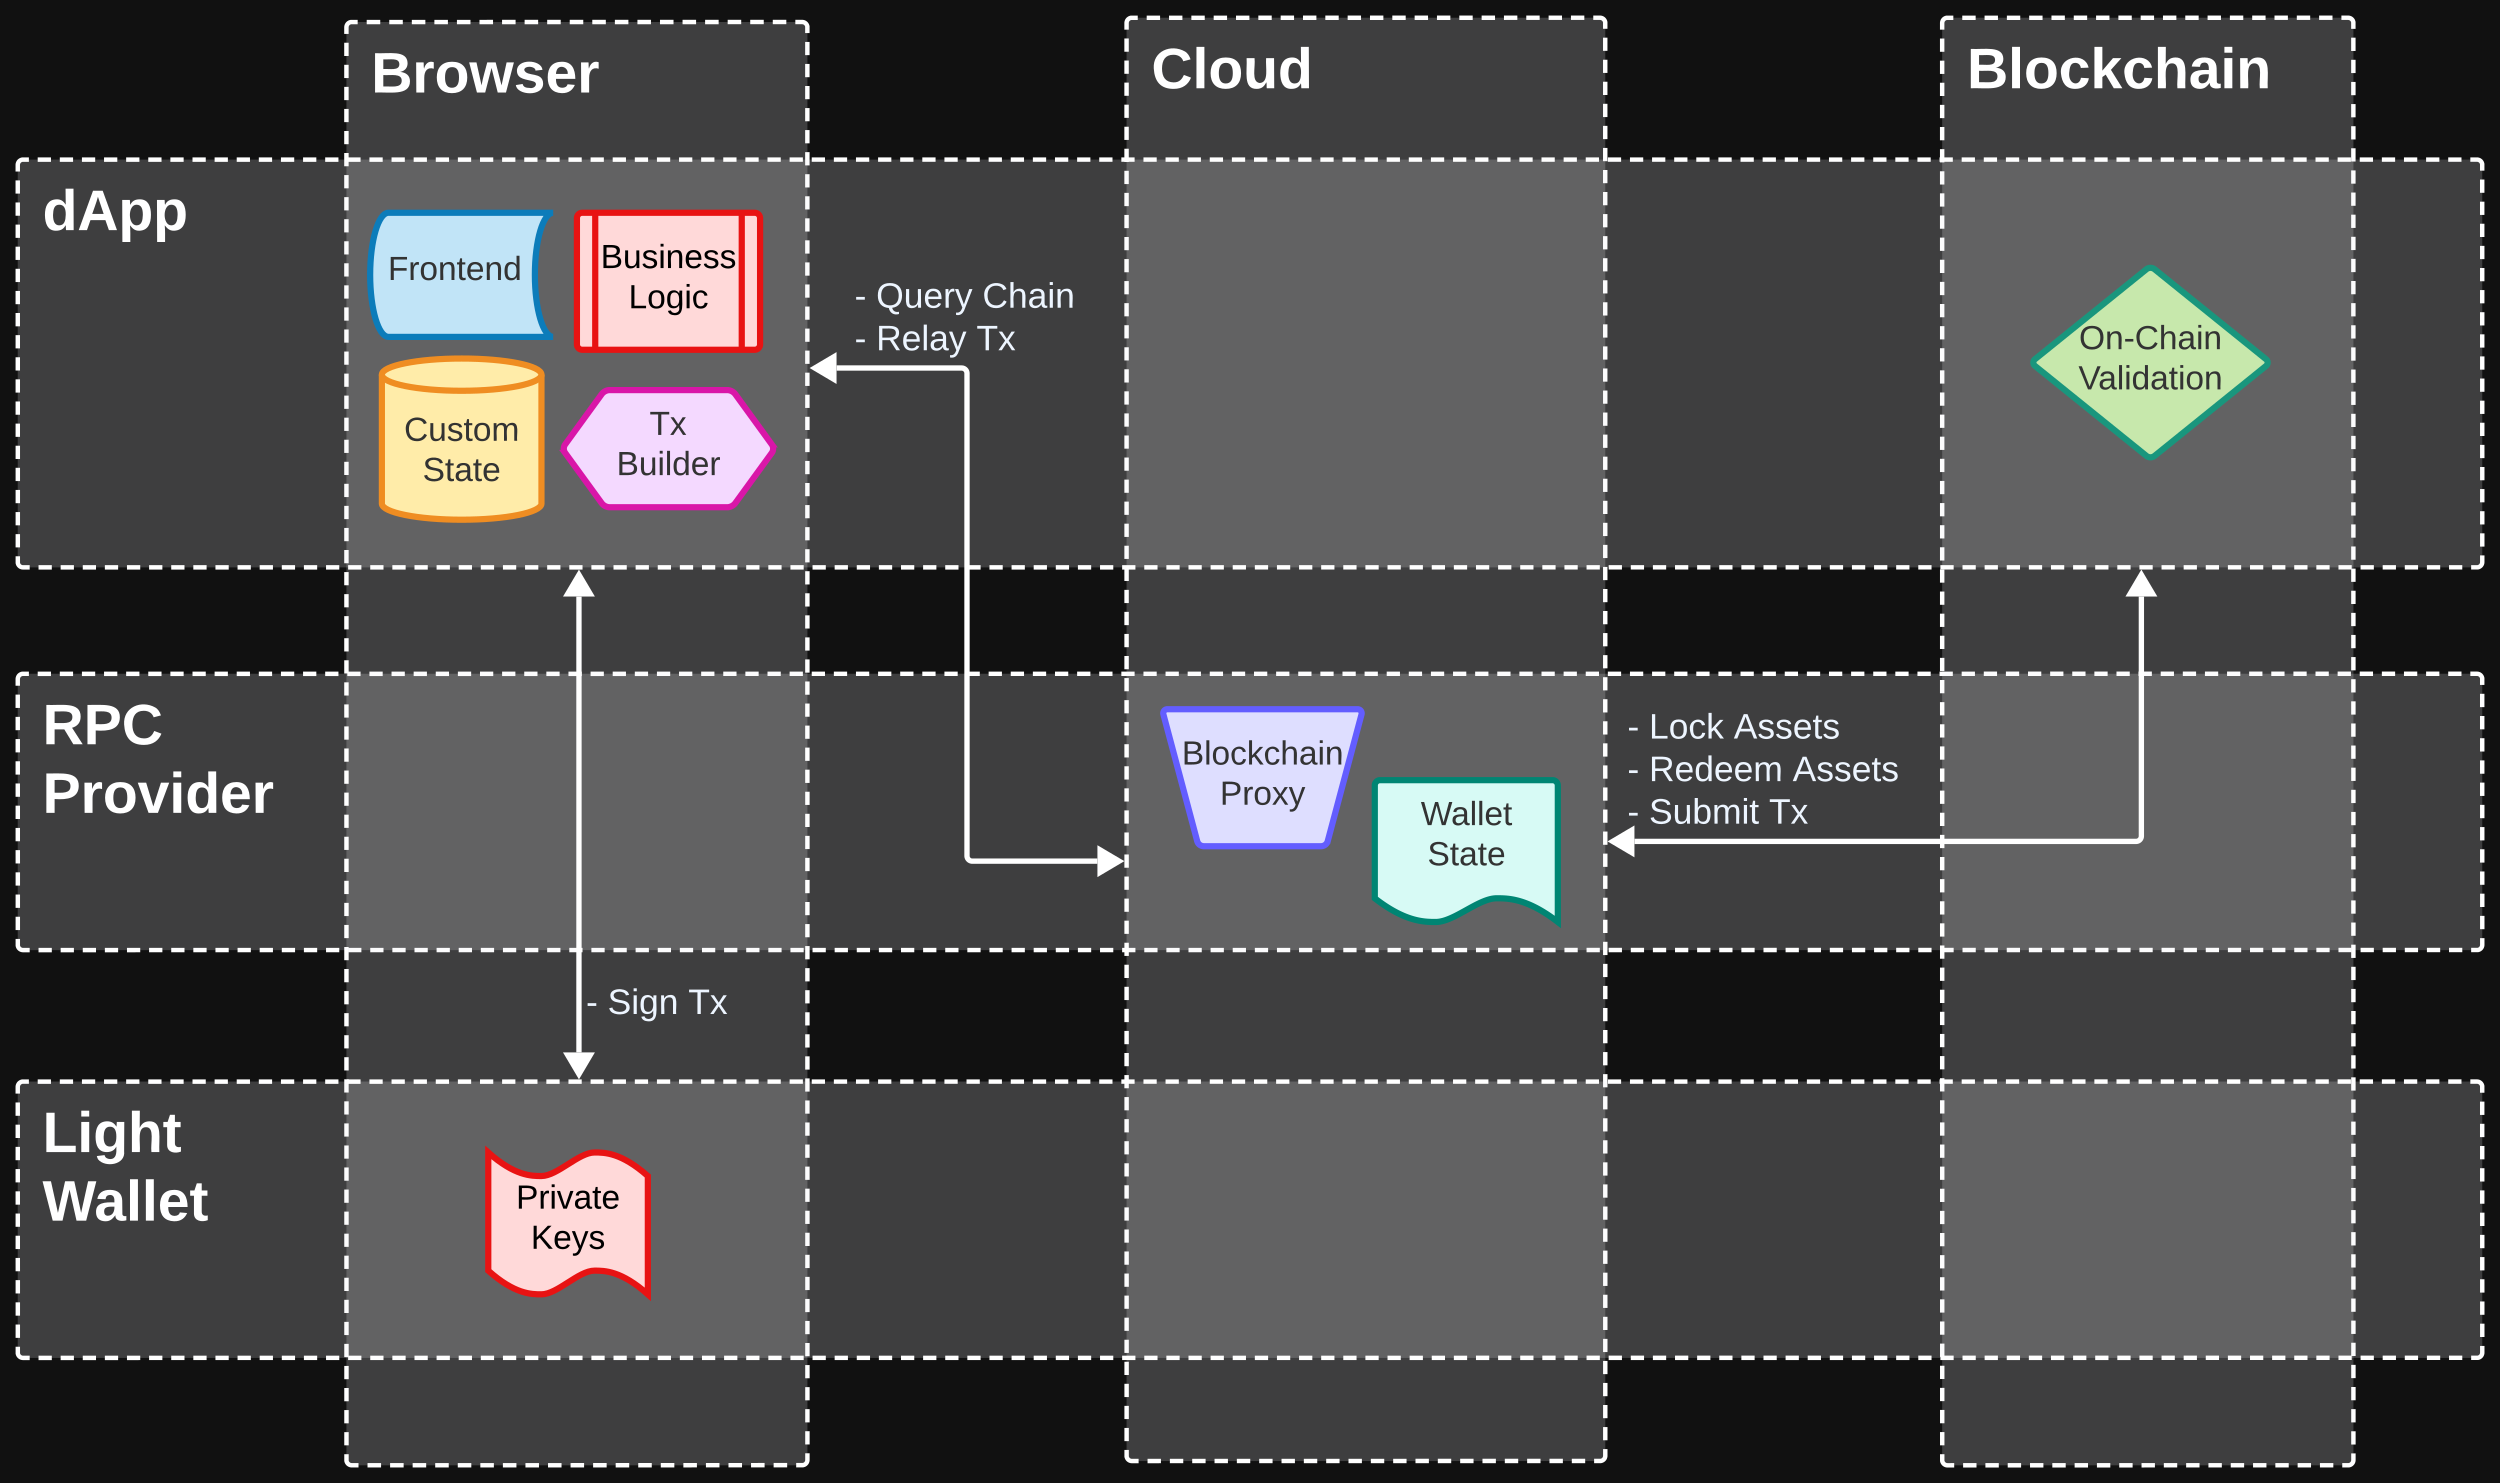<svg xmlns="http://www.w3.org/2000/svg" xmlns:xlink="http://www.w3.org/1999/xlink" xmlns:lucid="lucid" width="2820" height="1672.87"><g transform="translate(-29.234 -20)" lucid:page-tab-id="6Iufj-vizVWh"><path d="M0 0h2878.47v1754.22H0z" fill="#111"/><path d="M49.23 786a6 6 0 0 1 6-6h2768a6 6 0 0 1 6 6v299.72a6 6 0 0 1-6 6h-2768a6 6 0 0 1-6-6z" fill="#f2f3f5" fill-opacity=".2"/><path d="M71.76 780.07h14.96m9.98 0h14.97m9.98 0h14.97m9.97 0h14.96m9.98 0h14.97m9.98 0h14.97m9.98 0h14.97m9.98 0h14.96m9.98 0h14.97m9.97 0h14.96m9.98 0h14.98m9.98 0h14.96m9.98 0h14.97m9.98 0H411m10 0h14.96m9.98 0h14.97m9.98 0h14.97m9.98 0h14.97m9.97 0h14.97m9.98 0h14.97m9.97 0h14.96m9.98 0h14.98m9.98 0h14.96m9.98 0h14.97m9.98 0h14.96m10 0h14.96m9.98 0h14.97m9.98 0h14.97m9.98-.02h14.97m9.97 0h14.97m9.98 0h14.97m9.96 0h14.97m9.98 0H885m9.98 0h14.96m9.98 0h14.97m9.98 0h14.96m10 0h14.96m9.98 0h14.96m9.98 0h14.97m9.98 0h14.97m9.97 0h14.97m9.98 0h14.97m9.96 0h14.97m9.98 0h14.98m9.97 0h14.97m9.98 0h14.97m9.98 0h14.96m10 0h14.96m9.98 0h14.96m9.98 0h14.97m9.98 0H1334m9.97 0h14.97m9.98 0h14.97m9.96 0h14.97m9.98 0h14.98m9.97 0h14.97m9.98 0h14.97m9.97 0h14.97m10-.02h14.96m9.98 0h14.96m9.98 0h14.97m9.98 0h14.96m9.97 0h14.97m9.98 0h14.96m9.98 0h14.97m9.98 0h14.98m9.97 0h14.97m9.98 0h14.97m9.97 0H1783m10 0h14.96m9.98 0h14.96m9.98 0h14.97m9.98 0h14.96m9.97 0h14.97m9.98 0h14.96m9.98 0h14.97m9.98 0h14.97m9.98 0h14.97m9.98 0h14.97m9.97 0h14.97m10 0h14.96m9.97 0h14.97m9.98 0h14.97m9.98 0h14.96m9.97 0h14.97m9.98 0h14.96m9.98 0h14.97m9.98 0h14.97m9.98-.02h14.97m9.98 0h14.96m9.98 0h14.97m10 0h14.96m9.97 0h14.97m9.98 0h14.97m9.97 0h14.97m9.97 0h14.97m9.98 0h14.96m9.98 0h14.97m9.98 0h14.97m9.98 0h14.97m9.98 0h14.96m9.98 0h14.97m10 0h14.95m9.98 0h14.97m9.98 0h14.97m9.97 0H2706m9.97 0h14.97m9.97 0h14.98m9.98 0h14.97m9.98 0h14.97m9.98 0h7.48l.94.07.92.22.86.35.8.5.72.6.6.72.5.8.36.88.22.9v7.53m0 10.02v15.03m0 10.02v15.04m.02 10v15.04m0 10.02v15.04m0 10.02v15.03m.02 10.02v15.04m0 10.03v15.03m0 10.02v15.04m0 10.02l.02 15.03m0 10.02v15.03m0 10.02v15.03m0 10.02v7.52l-.06.94-.22.9-.36.88-.5.8-.6.72-.72.6-.8.5-.87.36-.93.22h-7.48m-10 0h-14.96m-9.97 0h-14.97m-9.98 0h-14.97m-9.97 0h-14.97m-9.97 0h-14.97m-9.98 0h-14.96m-9.98 0h-14.97m-9.98 0h-14.97m-9.98 0h-14.97m-9.98 0h-14.96m-9.98 0h-14.97m-10 0h-14.96m-9.97 0h-14.97m-9.98 0h-14.97m-9.97 0h-14.97m-9.97.02h-14.97m-9.98 0h-14.96m-9.98 0h-14.97m-9.98 0h-14.97m-9.98 0h-14.97m-9.98 0h-14.96m-9.98 0h-14.97m-10 0h-14.95m-9.98 0H2218m-9.98 0h-14.97m-9.97 0h-14.97m-9.97 0h-14.97m-9.97 0h-14.98m-9.98 0h-14.97m-9.98 0h-14.97m-9.98 0h-14.97m-9.98 0h-14.96m-9.98 0h-14.97m-10 0h-14.95m-9.98 0h-14.97m-9.98 0h-14.96m-9.98 0h-14.97m-9.97 0h-14.97m-9.97 0h-14.98m-9.98 0h-14.97m-9.97 0h-14.97m-9.98 0h-14.97m-9.98 0h-14.96m-9.98 0h-14.97m-10 0h-14.95m-9.98.02h-14.97m-9.98 0h-14.96m-9.98 0h-14.97m-9.97 0h-14.96m-9.98 0h-14.98m-9.98 0h-14.97m-9.97 0h-14.97m-9.98 0h-14.97m-9.97 0h-14.96m-9.98 0h-14.97m-10 0h-14.95m-9.98 0h-14.97m-9.98 0h-14.96m-9.98 0h-14.97m-9.97 0h-14.96m-9.98 0H1295m-9.98 0h-14.96m-9.98 0h-14.97m-9.98 0h-14.97m-9.97 0h-14.96m-9.98 0h-14.97m-9.98 0h-14.97m-9.98 0h-14.97m-9.98 0h-14.96m-9.98 0h-14.97m-9.97 0h-14.96m-9.98 0h-14.98m-9.98 0h-14.96m-9.98 0h-14.97m-9.98 0h-14.97m-9.97 0l-14.96.02m-9.98 0H895.9m-9.98 0h-14.97m-9.98 0H846m-9.97 0h-14.97m-9.98 0H796.1m-9.97 0h-14.96m-9.98 0H746.2m-9.98 0h-14.96m-9.98 0h-14.97m-9.98 0H671.4m-10 0h-14.96m-9.98 0H621.5m-9.98 0h-14.97m-9.98 0H571.6m-9.97 0h-14.97m-9.98 0H521.7m-9.96 0h-14.97m-9.98 0H471.8m-9.98 0h-14.96m-9.98 0h-14.97m-9.98 0H397m-10 0h-14.96m-9.98 0H347.1m-9.98 0h-14.97m-9.98 0H297.2m-9.97 0h-14.97m-9.98 0H247.3m-9.96 0h-14.97m-9.98 0H197.4m-9.98 0l-14.96.02m-9.98 0h-14.97m-9.98 0H122.6m-10 0H97.65m-9.98 0H72.7m-9.98 0h-7.5l-.92-.08-.92-.22-.87-.36-.8-.5-.7-.6-.62-.7-.5-.82-.35-.87-.22-.9v-7.53m0-10.02v-15.03m0-10.04v-15.03m0-10.02V1004m0-10.03l-.02-15.03m0-10.02v-15.03m0-10.03V928.8m0-10l-.02-15.04m0-10.02V878.7m0-10.02v-15.03m0-10.02l-.02-15.04m0-10.03v-15.03m0-10.02V786l.07-.94.23-.9.36-.88.48-.8.6-.72.73-.6.8-.5.88-.37.92-.23h7.48" stroke="#fff" stroke-width="5" fill="none"/><use xlink:href="#a" transform="matrix(1,0,0,1,77.234,808) translate(0 51.556)"/><use xlink:href="#b" transform="matrix(1,0,0,1,77.234,808) translate(0 128.889)"/><path d="M1300 46a6 6 0 0 1 6-6h528a6 6 0 0 1 6 6v1616.06a6 6 0 0 1-6 6h-528a6 6 0 0 1-6-6z" fill="#f2f3f5" fill-opacity=".2"/><path d="M1322.7 40.07h15.1m10.08 0h15.1m10.1 0h15.1m10.08 0h15.1m10.08 0h15.12m10.07-.02h15.1m10.1 0h15.1m10.08 0h15.12m10.07 0h15.1m10.08 0h15.1m10.1 0l15.1-.02m10.08 0h15.1m10.08 0h15.12m10.07 0h15.1m10.1 0h15.1m10.08 0h15.12m10.07 0l15.1-.02m10.08 0h15.1m10.1 0h15.1m10.08 0h15.1m10.08 0h7.56l.94.07.9.22.88.35.8.5.72.6.6.72.5.8.37.88.23.9v7.47m0 9.96V77.4m0 9.95v14.93m0 9.95v14.93m0 9.95v14.93m0 9.95v14.93m0 9.96v14.93m0 9.94v14.92m0 9.95v14.94m0 9.95v14.92m0 9.95v14.92m0 9.94v14.93m0 9.95v14.93m0 9.95v14.92m0 9.95v14.93m0 9.95v14.93m0 9.95v14.92m.02 9.96v14.93m0 9.95v14.93m0 9.96v14.93m0 9.94v14.92m0 9.95v14.94m0 9.95v14.92m0 9.95v14.92m0 9.94v14.93m0 9.95v14.93m0 9.95v14.92m0 9.95v14.93m0 9.95v14.93m0 9.95v14.92m0 9.95v14.93m0 9.95v14.93m0 9.96v14.92m0 9.96v14.92m0 9.95l.02 14.94m0 9.95v14.92m0 9.95v14.92m0 9.94v14.93m0 9.95v14.93m0 9.95v14.92m0 9.95v14.93m0 9.95v14.93m0 9.95v14.92m0 9.95v14.93m0 9.95v14.93m0 9.96v14.92m0 9.95v14.93m0 9.95v14.94m0 9.95v14.9m0 9.97v14.92m0 9.94v14.93m0 9.95v14.93m0 9.95l.02 14.92m0 9.95V1371m0 9.95v14.93m0 9.95v14.92m0 9.95v14.93m0 9.95v14.93m0 9.96v14.92m0 9.95v14.93m0 9.95v14.94m0 9.95v14.9m0 9.96v14.93m0 9.94v14.93m0 9.95v14.92m0 9.96v7.46l-.07.94-.22.9-.35.88-.5.8-.6.72-.72.6-.8.5-.88.36-.9.22h-7.57m-10.07 0h-15.1m-10.08 0h-15.1m-10.1 0l-15.1.02m-10.08 0h-15.1m-10.08 0h-15.12m-10.07 0h-15.1m-10.1 0h-15.1m-10.08 0h-15.12m-10.07.02h-15.1m-10.08 0h-15.1m-10.1 0h-15.1m-10.08 0h-15.1m-10.08 0h-15.12m-10.07 0l-15.1.02m-10.1 0h-15.1m-10.08 0h-15.12m-10.07 0h-15.1m-10.08 0h-15.1m-10.1 0h-15.1m-10.08 0l-15.1.02m-10.08 0H1306l-.94-.08-.9-.22-.88-.36-.8-.5-.72-.6-.6-.7-.5-.82-.37-.87-.23-.9v-7.47m0-9.95v-14.92m0-9.95v-14.92m0-9.95v-14.93m0-9.95v-14.92m0-9.95v-14.93m0-9.95v-14.93m0-9.95v-14.92m0-9.95v-14.93m0-9.95v-14.93m0-9.95v-14.93m0-9.96v-14.9m0-9.96V1357m0-9.94v-14.93m0-9.95v-14.92m0-9.95v-14.92m0-9.95v-14.93m-.02-9.95v-14.92m0-9.95v-14.93m0-9.95v-14.93m0-9.95V1158m0-9.95v-14.93m0-9.95v-14.93m0-9.95v-14.93m0-9.95v-14.93m0-9.96v-14.93m0-9.94v-14.92m0-9.96v-14.92m0-9.95V959m0-9.95V934.1m0-9.95v-14.92m0-9.95v-14.93m0-9.95v-14.93m0-9.95V834.6m0-9.95l-.02-14.93m0-9.95v-14.93m0-9.95v-14.93m0-9.95V735.1m0-9.96V710.2m0-9.94v-14.92m0-9.95v-14.94m0-9.95V635.6m0-9.95V610.7m0-9.95v-14.92m0-9.95v-14.93m0-9.95v-14.93m0-9.95V511.2m0-9.95v-14.93m0-9.95v-14.93m0-9.95v-14.93m0-9.95V411.7m0-9.96V386.8m0-9.94l-.02-14.92m0-9.95v-14.94m0-9.95V312.2m0-9.95V287.3m0-9.95v-14.92m0-9.95v-14.93m0-9.95v-14.92m0-9.96V187.8m0-9.95v-14.93m0-9.95v-14.93m0-9.95v-14.93m0-9.95V88.3m0-9.96V63.4m0-9.94V46l.07-.94.22-.9.35-.88.5-.8.6-.72.72-.6.8-.5.88-.37.9-.23h7.57" stroke="#fff" stroke-width="5" fill="none"/><use xlink:href="#c" transform="matrix(1,0,0,1,1328,68) translate(0 51.556)"/><path d="M2220 46a6 6 0 0 1 6-6h451.9a6 6 0 0 1 6 6v1620.87a6 6 0 0 1-6 6H2226a6 6 0 0 1-6-6z" fill="#f2f3f5" fill-opacity=".2"/><path d="M2242.67 40.07h15.1m10.06 0h15.1m10.06 0h15.08m10.07 0h15.1m10.05-.02h15.1m10.06 0h15.1m10.06 0h15.1m10.06 0h15.1m10.05 0h15.1m10.06-.02h15.1m10.05 0h15.1m10.06 0h15.1m10.06 0h15.1m10.06 0h15.1m10.06-.02h15.1m10.06 0h15.1m10.06 0h15.1m10.05 0h7.55l.94.07.92.22.87.35.8.5.7.6.63.72.5.8.35.88.23.9v7.5m0 9.98V77.5m0 9.98v14.97m0 9.98v14.97m0 9.98v14.97m0 9.98v14.97m0 9.98v14.97m0 9.98v14.97m0 9.98v14.97m0 9.98v14.97m0 10v14.96m0 9.98V327m0 10v14.96m0 9.98v14.97m0 10v14.96m0 9.98v14.97m0 10l.02 14.96m0 9.98v14.97m0 10v14.96m0 9.98v14.97m0 10v14.97m0 9.98v14.97m0 9.98v14.97m0 9.98v14.97m0 9.98v14.97m0 9.98v14.97m0 9.98v14.97m0 9.98v14.97m0 9.98v14.97m0 9.98v14.97m0 9.98v14.97m0 9.98v14.98m0 9.98V851m0 9.98l.02 14.97m0 9.98v14.98m0 9.98v14.97m0 9.98v14.98m0 9.98v14.97m0 9.98v14.98m0 9.98v14.97m0 9.98v14.98m0 9.98v14.97m0 9.98v15m0 9.97v14.97m0 9.98v14.97m0 9.97v14.97m0 9.98v14.97m0 9.97v14.97m0 9.98v14.97m0 9.97v14.97m0 9.98v14.97m0 9.97l.02 14.97m0 9.98V1350m0 9.97v14.98m0 9.98v14.97m0 9.98v14.97m0 9.98v14.97m0 9.98v14.97m0 9.98v14.97m0 9.98v14.97m0 9.98v14.97m0 9.98v14.97m0 9.98v14.97m0 9.98v14.97m0 10v14.96m0 10v7.47l-.07.94-.22.93-.35.87-.5.8-.6.7-.72.63-.8.5-.87.35-.92.22h-7.55m-10.07 0h-15.1m-10.06 0h-15.1m-10.06 0h-15.08m-10.06 0h-15.1m-10.06.02h-15.1m-10.06 0h-15.1m-10.06 0h-15.1m-10.06 0h-15.1m-10.05 0l-15.1.02m-10.06 0h-15.1m-10.05 0h-15.1m-10.06 0h-15.1m-10.06 0h-15.1m-10.06 0l-15.1.02m-10.06 0h-15.1m-10.06 0h-15.1m-10.05 0h-15.1m-10.05 0H2226l-.94-.06-.9-.22-.88-.36-.8-.5-.72-.6-.6-.72-.5-.8-.37-.87-.23-.92v-7.48m0-9.98v-14.97m0-9.98v-14.98m0-9.98v-14.97m0-9.98v-14.98m0-9.98v-14.97m0-9.98v-14.98m0-9.98v-14.97m0-9.98v-14.98m0-9.98v-14.97m0-9.98v-14.98m0-9.98v-14.98m0-9.98v-14.97m0-9.97v-14.97m0-9.98V1311m0-9.97v-14.97m0-9.98v-14.97m-.02-9.97v-14.97m0-9.98v-14.97m0-9.97v-14.97m0-9.98v-14.97m0-9.97v-14.97m0-10v-14.96m0-9.98v-14.97m0-9.98v-14.97m0-9.98v-14.97m0-9.98v-14.97m0-9.98v-14.97m0-9.98V961.7m0-9.98v-14.97m0-9.98V911.8m0-9.98v-14.97m0-9.98V861.9m0-10v-14.96m0-9.98l-.02-14.97m0-10v-14.96m0-9.98V762.1m0-10v-14.96m0-9.98V712.2m0-10v-14.96m0-9.98V662.3m0-10v-14.96m0-9.98V612.4m0-10v-14.97m0-9.98v-14.97m0-9.98v-14.97m0-9.98v-14.97m0-9.98v-14.97m0-9.98v-14.97m0-9.98v-14.97m0-9.98v-14.97m0-9.98v-14.97m0-9.98l-.02-14.97m0-9.98v-14.97m0-9.98v-14.98m0-9.98V288m0-9.98v-14.97m0-9.98V238.1m0-9.98v-14.97m0-9.98V188.2m0-9.98v-14.97m0-9.98V138.3m0-9.98v-14.97m0-9.98V88.4m0-9.98V63.47m0-9.98V46l.07-.94.22-.9.35-.88.5-.8.6-.72.72-.6.8-.5.88-.37.9-.23h7.56" stroke="#fff" stroke-width="5" fill="none"/><use xlink:href="#d" transform="matrix(1,0,0,1,2248,68) translate(0 51.556)"/><path d="M420 50.8a6 6 0 0 1 6-6h508a6 6 0 0 1 6 6v1616.07a6 6 0 0 1-6 6H426a6 6 0 0 1-6-6z" fill="#f2f3f5" fill-opacity=".2"/><path d="M442.87 44.88h15.27m10.18 0h15.27m10.17 0h15.27m10.18 0h15.26m10.18 0h15.27m10.18 0l15.28-.02m10.18 0h15.26m10.18 0h15.27m10.18 0h15.27m10.18 0h15.26m10.18 0l15.27-.02m10.2 0h15.26m10.18 0h15.27m10.18 0h15.27m10.18 0h15.27m10.18 0h15.27m10.18-.02h15.26m10.17 0h15.27m10.18 0h15.27m10.17 0H934l.94.07.9.2.88.37.8.5.72.6.6.72.5.8.37.86.23.9v7.48m0 9.95v14.9m0 9.96v14.93m0 9.94v14.93m0 9.95v14.92m0 9.96v14.92m0 9.95v14.93m0 9.95v14.93m0 9.95v14.92m0 9.95v14.93m0 9.95v14.93m0 9.96v14.92m0 9.95v14.93m0 9.95v14.94m0 9.95v14.9m0 9.96v14.93m0 9.94v14.93m.02 9.95v14.92m0 9.95v14.92m0 9.95V530m0 9.95v14.92m0 9.96v14.92m0 9.95v14.93m0 9.95v14.93m0 9.96v14.92m0 9.95v14.93m0 9.95v14.94m0 9.95V729m0 9.96v14.93m0 9.94v14.93m0 9.95v14.92m0 9.95v14.92m0 9.95v14.93m0 9.95v14.92m0 9.95l.02 14.93m0 9.95v14.93m0 9.95v14.92m0 9.96v14.92m0 9.95v14.93m0 9.95v14.94m0 9.95v14.9m0 9.96v14.93m0 9.94v14.93m0 9.95v14.92m0 9.95v14.92m0 9.95v14.93m0 9.95v14.92m0 9.95v14.93m0 9.95v14.93m0 9.95v14.92m0 9.95v14.93m0 9.95v14.93m0 9.95l.02 14.93m0 9.96v14.9m0 9.96v14.93m0 9.94v14.93m0 9.95v14.92m0 9.95v14.92m0 9.95v14.93m0 9.95v14.92m0 9.95v14.93m0 9.95v14.93m0 9.95v14.92m0 9.95v14.93m0 9.95v14.93m0 9.95v7.47l-.07.94-.22.93-.35.87-.5.8-.6.7-.72.63-.8.5-.88.35-.9.22h-7.65m-10.17 0h-15.27m-10.18 0H876.4m-10.17 0h-15.27m-10.18 0h-15.26m-10.18 0l-15.27.02m-10.18 0H774.6m-10.18 0h-15.26m-10.18 0h-15.27m-10.18 0h-15.27m-10.18 0l-15.26.02m-10.18 0H647.4m-10.2 0h-15.26m-10.18 0H596.5m-10.18 0h-15.27m-10.18 0H545.6m-10.18.02h-15.27m-10.18 0H494.7m-10.17 0h-15.27m-10.18 0H443.8m-10.17 0H426l-.94-.06-.9-.22-.88-.36-.8-.5-.72-.6-.6-.72-.5-.8-.37-.87-.23-.92v-7.45m0-9.95v-14.93m0-9.95v-14.93m0-9.96v-14.92m0-9.95v-14.93m0-9.95v-14.94m0-9.95v-14.9m0-9.97v-14.92m0-9.94v-14.93m0-9.95v-14.93m0-9.95v-14.92m0-9.95v-14.93m0-9.95v-14.93m0-9.95v-14.92m0-9.95v-14.93m0-9.95v-14.93m0-9.96v-14.92m-.02-9.95v-14.93m0-9.95v-14.94m0-9.95v-14.9m0-9.96v-14.93m0-9.94v-14.93m0-9.95v-14.92m0-9.96v-14.92m0-9.95v-14.93m0-9.95v-14.93m0-9.95v-14.92m0-9.95v-14.93m0-9.95V963.8m0-9.96v-14.92m0-9.95v-14.93m0-9.95v-14.94m0-9.95v-14.9m0-9.96V839.4m0-9.94l-.02-14.93m0-9.95v-14.92m0-9.95V764.8m0-9.95V739.9m0-9.95v-14.92m0-9.96v-14.92m0-9.95v-14.93m0-9.95V640.4m0-9.96v-14.92m0-9.95v-14.93m0-9.95v-14.94m0-9.95v-14.9m0-9.96V516m0-9.94v-14.93m0-9.95v-14.92m0-9.95V441.4m0-9.95V416.5m0-9.95v-14.92m0-9.95l-.02-14.93m0-9.95v-14.93m0-9.95V317m0-9.96v-14.92m0-9.95v-14.93m0-9.95v-14.94m0-9.95v-14.9m0-9.96V192.6m0-9.94v-14.93m0-9.95v-14.92m0-9.95V118m0-9.95V93.1m0-9.95V68.23m0-9.95V50.8l.07-.93.22-.9.35-.88.5-.8.6-.73.72-.6.8-.5.88-.36.9-.2h7.65" stroke="#fff" stroke-width="5" fill="none"/><use xlink:href="#e" transform="matrix(1,0,0,1,448,72.813) translate(0 51.556)"/><path d="M49.23 206a6 6 0 0 1 6-6h2768a6 6 0 0 1 6 6v448a6 6 0 0 1-6 6h-2768a6 6 0 0 1-6-6z" fill="#f2f3f5" fill-opacity=".2"/><path d="M71.76 200.07h14.96m9.98 0h14.97m9.98 0h14.97m9.97 0h14.96m9.98 0h14.97m9.98 0h14.97m9.98 0h14.97m9.98 0h14.96m9.98 0h14.97m9.97 0h14.96m9.98 0h14.98m9.98 0h14.96m9.98 0h14.97m9.98 0H411m10 0h14.96m9.98 0h14.97m9.98 0h14.97m9.98 0h14.97m9.97 0h14.97m9.98 0h14.97m9.97 0h14.96m9.98 0h14.98m9.98 0h14.96m9.98 0h14.97m9.98 0h14.96m10 0h14.96m9.98 0h14.97m9.98 0h14.97m9.98-.02h14.97m9.97 0h14.97m9.98 0h14.97m9.96 0h14.97m9.98 0H885m9.98 0h14.96m9.98 0h14.97m9.98 0h14.96m10 0h14.96m9.98 0h14.96m9.98 0h14.97m9.98 0h14.97m9.97 0h14.97m9.98 0h14.97m9.96 0h14.97m9.98 0h14.98m9.97 0h14.97m9.98 0h14.97m9.98 0h14.96m10 0h14.96m9.98 0h14.96m9.98 0h14.97m9.98 0H1334m9.97 0h14.97m9.98 0h14.97m9.96 0h14.97m9.98 0h14.98m9.97 0h14.97m9.98 0h14.97m9.97 0h14.97m10-.02h14.96m9.98 0h14.96m9.98 0h14.97m9.98 0h14.96m9.97 0h14.97m9.98 0h14.96m9.98 0h14.97m9.98 0h14.98m9.97 0h14.97m9.98 0h14.97m9.97 0H1783m10 0h14.96m9.98 0h14.96m9.98 0h14.97m9.98 0h14.96m9.97 0h14.97m9.98 0h14.96m9.98 0h14.97m9.98 0h14.97m9.98 0h14.97m9.98 0h14.97m9.97 0h14.97m10 0h14.96m9.97 0h14.97m9.98 0h14.97m9.98 0h14.96m9.97 0h14.97m9.98 0h14.96m9.98 0h14.97m9.98 0h14.97m9.98-.02h14.97m9.98 0h14.96m9.98 0h14.97m10 0h14.96m9.97 0h14.97m9.98 0h14.97m9.97 0h14.97m9.97 0h14.97m9.98 0h14.96m9.98 0h14.97m9.98 0h14.97m9.98 0h14.97m9.98 0h14.96m9.98 0h14.97m10 0h14.95m9.98 0h14.97m9.98 0h14.97m9.97 0H2706m9.97 0h14.97m9.97 0h14.98m9.98 0h14.97m9.98 0h14.97m9.98 0h7.48l.94.07.92.22.86.35.8.5.72.6.6.72.5.8.36.88.22.9v7.5m0 9.97v14.96m0 9.98v14.97m0 9.97v14.97m.02 9.97v14.97m0 9.98v14.97m0 9.98v14.96m0 9.97v14.96m0 9.98v14.97m.02 9.98V437m0 10v14.95m0 9.98v14.97m0 9.97v14.97m0 9.97l.02 14.98m0 9.97v14.97m0 9.97v14.96m0 9.98v14.96m0 9.98v14.96m0 9.98V654l-.06.94-.22.9-.36.88-.5.8-.6.72-.72.6-.8.5-.87.37-.93.23h-7.48m-10 0h-14.96m-9.97 0h-14.97m-9.98 0h-14.97m-9.97 0h-14.97m-9.97 0h-14.97m-9.98 0h-14.96m-9.98 0h-14.97m-9.98 0h-14.97m-9.98 0h-14.97m-9.98 0h-14.96m-9.98 0h-14.97m-10 0h-14.96m-9.97 0h-14.97m-9.98 0h-14.97m-9.97 0h-14.97m-9.97 0h-14.97m-9.98 0h-14.96m-9.98 0h-14.97m-9.98 0h-14.97m-9.98 0h-14.97m-9.98 0h-14.96m-9.98 0h-14.97m-10 0h-14.95m-9.98 0H2218m-9.98 0h-14.97m-9.97 0h-14.97m-9.97 0h-14.97m-9.97 0h-14.98m-9.98.02h-14.97m-9.98 0h-14.97m-9.98 0h-14.97m-9.98 0h-14.96m-9.98 0h-14.97m-10 0h-14.95m-9.98 0h-14.97m-9.98 0h-14.96m-9.98 0h-14.97m-9.97 0h-14.97m-9.97 0h-14.98m-9.98 0h-14.97m-9.97 0h-14.97m-9.98 0h-14.97m-9.98 0h-14.96m-9.98 0h-14.97m-10 0h-14.95m-9.98 0h-14.97m-9.98 0h-14.96m-9.98 0h-14.97m-9.97 0h-14.96m-9.98 0h-14.98m-9.98 0h-14.97m-9.97 0h-14.97m-9.98 0h-14.97m-9.97 0h-14.96m-9.98 0h-14.97m-10 0h-14.95m-9.98 0h-14.97m-9.98 0h-14.96m-9.98.02h-14.97m-9.97 0h-14.96m-9.98 0H1295m-9.98 0h-14.96m-9.98 0h-14.97m-9.98 0h-14.97m-9.97 0h-14.96m-9.98 0h-14.97m-9.98 0h-14.97m-9.98 0h-14.97m-9.98 0h-14.96m-9.98 0h-14.97m-9.97 0h-14.96m-9.98 0h-14.98m-9.98 0h-14.96m-9.98 0h-14.97m-9.98 0h-14.97m-9.97 0h-14.96m-9.98 0H895.9m-9.98 0h-14.97m-9.98 0H846m-9.97 0h-14.97m-9.98 0H796.1m-9.97 0h-14.96m-9.98 0H746.2m-9.98 0h-14.96m-9.98 0h-14.97m-9.98 0H671.4m-10 0h-14.96m-9.98 0H621.5m-9.98.02h-14.97m-9.98 0H571.6m-9.97 0h-14.97m-9.98 0H521.7m-9.96 0h-14.97m-9.98 0H471.8m-9.98 0h-14.96m-9.98 0h-14.97m-9.98 0H397m-10 0h-14.96m-9.98 0H347.1m-9.98 0h-14.97m-9.98 0H297.2m-9.97 0h-14.97m-9.98 0H247.3m-9.96 0h-14.97m-9.98 0H197.4m-9.98 0h-14.96m-9.98 0h-14.97m-9.98 0H122.6m-10 0H97.65m-9.98 0H72.7m-9.98 0h-7.5l-.92-.07-.92-.22-.87-.35-.8-.5-.7-.6-.62-.72-.5-.8-.35-.88-.22-.9v-7.5m0-9.97v-14.96m0-9.98v-14.97m0-9.97v-14.97m0-9.97V547.7m0-9.98v-14.97m-.02-9.98V497.8m0-9.97v-14.96m0-9.98v-14.97m0-9.98V423m0-10v-14.95m-.02-9.98V373.1m0-9.97v-14.97m0-9.97V323.2m0-9.97v-14.97m0-9.97v-14.96m-.02-9.98V248.4m0-9.98v-14.96m0-9.98V206l.07-.94.23-.9.36-.88.48-.8.6-.72.73-.6.8-.5.88-.37.92-.23h7.48" stroke="#fff" stroke-width="5" fill="none"/><use xlink:href="#f" transform="matrix(1,0,0,1,77.234,228) translate(0 51.556)"/><path d="M49.23 1246a6 6 0 0 1 6-6h2768a6 6 0 0 1 6 6v299.72a6 6 0 0 1-6 6h-2768a6 6 0 0 1-6-6z" fill="#f2f3f5" fill-opacity=".2"/><path d="M71.76 1240.07h14.96m9.98 0h14.97m9.98 0h14.97m9.97 0h14.96m9.98 0h14.97m9.98 0h14.97m9.98 0h14.97m9.98 0h14.96m9.98 0h14.97m9.97 0h14.96m9.98 0h14.98m9.98 0h14.96m9.98 0h14.97m9.98 0H411m10 0h14.96m9.98 0h14.97m9.98 0h14.97m9.98 0h14.97m9.97 0h14.97m9.98 0h14.97m9.97 0h14.96m9.98 0h14.98m9.98 0h14.96m9.98 0h14.97m9.98 0h14.96m10 0h14.96m9.98 0h14.97m9.98 0h14.97m9.98-.02h14.97m9.97 0h14.97m9.98 0h14.97m9.96 0h14.97m9.98 0H885m9.98 0h14.96m9.98 0h14.97m9.98 0h14.96m10 0h14.96m9.98 0h14.96m9.98 0h14.97m9.98 0h14.97m9.97 0h14.97m9.98 0h14.97m9.96 0h14.97m9.98 0h14.98m9.97 0h14.97m9.98 0h14.97m9.98 0h14.96m10 0h14.96m9.98 0h14.96m9.98 0h14.97m9.98 0H1334m9.97 0h14.97m9.98 0h14.97m9.96 0h14.97m9.98 0h14.98m9.97 0h14.97m9.98 0h14.97m9.97 0h14.97m10-.02h14.96m9.98 0h14.96m9.98 0h14.97m9.98 0h14.96m9.97 0h14.97m9.98 0h14.96m9.98 0h14.97m9.98 0h14.98m9.97 0h14.97m9.98 0h14.97m9.97 0H1783m10 0h14.96m9.98 0h14.96m9.98 0h14.97m9.98 0h14.96m9.97 0h14.97m9.98 0h14.96m9.98 0h14.97m9.98 0h14.97m9.98 0h14.97m9.98 0h14.97m9.97 0h14.97m10 0h14.96m9.97 0h14.97m9.98 0h14.97m9.98 0h14.96m9.97 0h14.97m9.98 0h14.96m9.98 0h14.97m9.98 0h14.97m9.98-.02h14.97m9.98 0h14.96m9.98 0h14.97m10 0h14.96m9.97 0h14.97m9.98 0h14.97m9.97 0h14.97m9.97 0h14.97m9.98 0h14.96m9.98 0h14.97m9.98 0h14.97m9.98 0h14.97m9.98 0h14.96m9.98 0h14.97m10 0h14.95m9.98 0h14.97m9.98 0h14.97m9.97 0H2706m9.97 0h14.97m9.97 0h14.98m9.98 0h14.97m9.98 0h14.97m9.98 0h7.48l.94.07.92.22.86.35.8.5.72.6.6.72.5.8.36.88.22.9v7.53m0 10.02v15.03m0 10.02v15.04m.02 10v15.04m0 10.02v15.04m0 10.02v15.03m.02 10.02v15.04m0 10.03v15.03m0 10.02v15.04m0 10.02l.02 15.03m0 10.02v15.03m0 10.02v15.03m0 10.02v7.52l-.06.94-.22.9-.36.88-.5.8-.6.72-.72.6-.8.5-.87.36-.93.22h-7.48m-10 0h-14.96m-9.97 0h-14.97m-9.98 0h-14.97m-9.97 0h-14.97m-9.97 0h-14.97m-9.98 0h-14.96m-9.98 0h-14.97m-9.98 0h-14.97m-9.98 0h-14.97m-9.98 0h-14.96m-9.98 0h-14.97m-10 0h-14.96m-9.97 0h-14.97m-9.98 0h-14.97m-9.97 0h-14.97m-9.97.02h-14.97m-9.98 0h-14.96m-9.98 0h-14.97m-9.98 0h-14.97m-9.98 0h-14.97m-9.98 0h-14.96m-9.98 0h-14.97m-10 0h-14.95m-9.98 0H2218m-9.98 0h-14.97m-9.97 0h-14.97m-9.97 0h-14.97m-9.97 0h-14.98m-9.98 0h-14.97m-9.98 0h-14.97m-9.98 0h-14.97m-9.98 0h-14.96m-9.98 0h-14.97m-10 0h-14.95m-9.98 0h-14.97m-9.98 0h-14.96m-9.98 0h-14.97m-9.97 0h-14.97m-9.97 0h-14.98m-9.98 0h-14.97m-9.97 0h-14.97m-9.98 0h-14.97m-9.98 0h-14.96m-9.98 0h-14.97m-10 0h-14.95m-9.98.02h-14.97m-9.98 0h-14.96m-9.98 0h-14.97m-9.97 0h-14.96m-9.98 0h-14.98m-9.98 0h-14.97m-9.97 0h-14.97m-9.98 0h-14.97m-9.97 0h-14.96m-9.98 0h-14.97m-10 0h-14.95m-9.98 0h-14.97m-9.98 0h-14.96m-9.98 0h-14.97m-9.97 0h-14.96m-9.98 0H1295m-9.98 0h-14.96m-9.98 0h-14.97m-9.98 0h-14.97m-9.97 0h-14.96m-9.98 0h-14.97m-9.98 0h-14.97m-9.98 0h-14.97m-9.98 0h-14.96m-9.98 0h-14.97m-9.97 0h-14.96m-9.98 0h-14.98m-9.98 0h-14.96m-9.98 0h-14.97m-9.98 0h-14.97m-9.97 0l-14.96.02m-9.98 0H895.9m-9.98 0h-14.97m-9.98 0H846m-9.97 0h-14.97m-9.98 0H796.1m-9.97 0h-14.96m-9.98 0H746.2m-9.98 0h-14.96m-9.98 0h-14.97m-9.98 0H671.4m-10 0h-14.96m-9.98 0H621.5m-9.98 0h-14.97m-9.98 0H571.6m-9.97 0h-14.97m-9.98 0H521.7m-9.96 0h-14.97m-9.98 0H471.8m-9.98 0h-14.96m-9.98 0h-14.97m-9.98 0H397m-10 0h-14.96m-9.98 0H347.1m-9.98 0h-14.97m-9.98 0H297.2m-9.97 0h-14.97m-9.98 0H247.3m-9.96 0h-14.97m-9.98 0H197.4m-9.98 0l-14.96.02m-9.98 0h-14.97m-9.98 0H122.6m-10 0H97.65m-9.98 0H72.7m-9.98 0h-7.5l-.92-.08-.92-.22-.87-.36-.8-.5-.7-.6-.62-.7-.5-.82-.35-.87-.22-.9v-7.53m0-10.02v-15.03m0-10.04v-15.03m0-10.02V1464m0-10.03l-.02-15.03m0-10.02v-15.03m0-10.03v-15.03m0-10l-.02-15.04m0-10.02v-15.04m0-10.02v-15.03m0-10.02l-.02-15.04m0-10.03v-15.03m0-10.02V1246l.07-.94.23-.9.36-.88.48-.8.6-.72.73-.6.8-.5.88-.37.92-.23h7.48" stroke="#fff" stroke-width="5" fill="none"/><use xlink:href="#g" transform="matrix(1,0,0,1,77.234,1268) translate(0 51.556)"/><use xlink:href="#h" transform="matrix(1,0,0,1,77.234,1268) translate(0 128.889)"/><path d="M653.23 260c-11.4 0-20.65 31.34-20.65 70s9.25 70 20.65 70H467.43c-11.42 0-20.66-31.34-20.66-70s9.24-70 20.65-70z" stroke="#0c7cba" stroke-width="7" fill="#c1e4f7"/><use xlink:href="#i" transform="matrix(1,0,0,1,451.771,265) translate(15.049 70.847)"/><path d="M640 588.06c0 10.04-40.3 18.18-90 18.18s-90-8.14-90-18.18V442.6c0-10.04 40.3-18.18 90-18.18s90 8.14 90 18.18z" stroke="#ef8d22" stroke-width="7" fill="#ffeca9"/><path d="M640 442.6c0 10.05-40.3 18.2-90 18.2s-90-8.15-90-18.2" stroke="#ef8d22" stroke-width="7" fill="none"/><use xlink:href="#j" transform="matrix(1,0,0,1,465,465.786) translate(20.043 51.472)"/><use xlink:href="#k" transform="matrix(1,0,0,1,465,465.786) translate(40.926 96.806)"/><path d="M680 266a6 6 0 0 1 6-6h194.6a6 6 0 0 1 6 6v142.53a6 6 0 0 1-6 6H686a6 6 0 0 1-6-6z" stroke="#e81313" stroke-width="7" fill="#ffd9d9"/><path d="M700.66 260v154.53M865.93 260v154.53" stroke="#e81313" stroke-width="7" fill="none"/><use xlink:href="#l" transform="matrix(1,0,0,1,710.823,265) translate(-4.052 57.389)"/><use xlink:href="#m" transform="matrix(1,0,0,1,710.823,265) translate(27.429 102.722)"/><path d="M1341.55 825.8a4.6 4.6 0 0 1 4.45-5.8h214.6a4.6 4.6 0 0 1 4.44 5.8l-38.12 142.93a7.8 7.8 0 0 1-7.54 5.8H1387.2a7.8 7.8 0 0 1-7.54-5.8z" stroke="#635dff" stroke-width="7" fill="#dedeff"/><use xlink:href="#n" transform="matrix(1,0,0,1,1345,825) translate(17.314 57.41)"/><use xlink:href="#o" transform="matrix(1,0,0,1,1345,825) translate(60.286 102.743)"/><path d="M1580 906a6 6 0 0 1 6-6h194.46a6 6 0 0 1 6 6v154c-34.48-26.72-55.95-26.72-68.96-26.72-20.64 0-48.1 26.72-68.75 26.72-12.8 0-34.48 0-68.75-26.72z" stroke="#008573" stroke-width="7" fill="#d7faf5"/><use xlink:href="#p" transform="matrix(1,0,0,1,1585,905) translate(46.87 45.722)"/><use xlink:href="#k" transform="matrix(1,0,0,1,1585,905) translate(54.426 91.056)"/><path d="M2450.33 323.77a7.43 7.43 0 0 1 9.34 0l125.66 101.44a4.84 4.84 0 0 1 0 7.55L2459.67 534.2a7.43 7.43 0 0 1-9.34 0l-125.66-101.45a4.84 4.84 0 0 1 0-7.54z" stroke="#19967d" stroke-width="7" fill="#c7e8ac"/><use xlink:href="#q" transform="matrix(1,0,0,1,2325,325) translate(49.355 88.889)"/><use xlink:href="#r" transform="matrix(1,0,0,1,2325,325) translate(48.673 134.222)"/><path d="M707.77 464.85a11.77 11.77 0 0 1 9.52-4.85h132a11.77 11.77 0 0 1 9.52 4.85l40.95 56.4a8.26 8.26 0 0 1 0 9.7l-40.95 56.38a11.77 11.77 0 0 1-9.53 4.86h-132a11.77 11.77 0 0 1-9.53-4.87l-40.95-56.38a8.26 8.26 0 0 1 0-9.7z" stroke="#d916a8" stroke-width="7" fill="#f4d9ff"/><use xlink:href="#s" transform="matrix(1,0,0,1,668.293,465) translate(93.57 45.597)"/><use xlink:href="#t" transform="matrix(1,0,0,1,668.293,465) translate(56.397 90.931)"/><path d="M682.3 692.9v514.24" stroke="#fff" stroke-width="6" fill="none"/><path d="M682.3 668.38l12.72 21.52h-25.45zM682.3 1231.66l-12.73-21.52h25.45z" stroke="#fff" stroke-width="6" fill="#fff"/><use xlink:href="#u" transform="matrix(1,0,0,1,690.296,1131.788) translate(0 32)"/><use xlink:href="#v" transform="matrix(1,0,0,1,690.296,1131.788) translate(24.333 32)"/><use xlink:href="#w" transform="matrix(1,0,0,1,690.296,1131.788) translate(115.333 32)"/><path d="M1872.88 969.1h565.83a6 6 0 0 0 6-6V692.84" stroke="#fff" stroke-width="6" fill="none"/><path d="M1848.36 969.1l21.52-12.73v25.45zM2444.7 668.33l12.74 21.52H2432z" stroke="#fff" stroke-width="6" fill="#fff"/><g><use xlink:href="#u" transform="matrix(1,0,0,1,1864.991,821.093) translate(0 32)"/><use xlink:href="#x" transform="matrix(1,0,0,1,1864.991,821.093) translate(24.333 32)"/><use xlink:href="#y" transform="matrix(1,0,0,1,1864.991,821.093) translate(119.889 32)"/><use xlink:href="#z" transform="matrix(1,0,0,1,1864.991,821.093) translate(0 80)"/><use xlink:href="#A" transform="matrix(1,0,0,1,1864.991,821.093) translate(24.333 80)"/><use xlink:href="#y" transform="matrix(1,0,0,1,1864.991,821.093) translate(186.333 80)"/><use xlink:href="#z" transform="matrix(1,0,0,1,1864.991,821.093) translate(0 128)"/><use xlink:href="#B" transform="matrix(1,0,0,1,1864.991,821.093) translate(24.333 128)"/><use xlink:href="#w" transform="matrix(1,0,0,1,1864.991,821.093) translate(159.667 128)"/></g><path d="M580 1320c29.88 26.56 48.78 26.56 59.94 26.56 18 0 41.94-26.56 59.94-26.56 11.34 0 30.06 0 60.12 26.56V1480c-30.06-26.72-48.78-26.72-60.12-26.72-18 0-41.94 26.72-59.94 26.72-11.16 0-30.06 0-59.94-26.72z" stroke="#e81313" stroke-width="7" fill="#ffd9d9"/><g><use xlink:href="#C" transform="matrix(1,0,0,1,585,1325) translate(26.34 58.347)"/><use xlink:href="#D" transform="matrix(1,0,0,1,585,1325) translate(43.025 103.681)"/></g><path d="M972.86 435.13H1114a6 6 0 0 1 6 6v544.25a6 6 0 0 0 6 6h141.13" stroke="#fff" stroke-width="6" fill="none"/><path d="M948.34 435.13l21.52-12.72v25.46zM1291.65 991.38l-21.52 12.73v-25.44z" stroke="#fff" stroke-width="6" fill="#fff"/><g><use xlink:href="#u" transform="matrix(1,0,0,1,993.207,335.134) translate(0 32)"/><use xlink:href="#E" transform="matrix(1,0,0,1,993.207,335.134) translate(24.333 32)"/><use xlink:href="#F" transform="matrix(1,0,0,1,993.207,335.134) translate(144.222 32)"/><use xlink:href="#z" transform="matrix(1,0,0,1,993.207,335.134) translate(0 80)"/><use xlink:href="#G" transform="matrix(1,0,0,1,993.207,335.134) translate(24.333 80)"/><use xlink:href="#w" transform="matrix(1,0,0,1,993.207,335.134) translate(137.444 80)"/></g><defs><path fill="#fff" d="M240-174c0 40-23 61-54 70L253 0h-59l-57-94H76V0H24v-248c93 4 217-23 216 74zM76-134c48-2 112 12 112-38 0-48-66-32-112-35v73" id="H"/><path fill="#fff" d="M24-248c93 1 206-16 204 79-1 75-69 88-152 82V0H24v-248zm52 121c47 0 100 7 100-41 0-47-54-39-100-39v80" id="I"/><path fill="#fff" d="M67-125c0 53 21 87 73 88 37 1 54-22 65-47l45 17C233-25 199 4 140 4 58 4 20-42 15-125 8-235 124-281 211-232c18 10 29 29 36 50l-46 12c-8-25-30-41-62-41-52 0-71 34-72 86" id="J"/><g id="a"><use transform="matrix(0.179,0,0,0.179,0,0)" xlink:href="#H"/><use transform="matrix(0.179,0,0,0.179,46.364,0)" xlink:href="#I"/><use transform="matrix(0.179,0,0,0.179,89.327,0)" xlink:href="#J"/></g><path fill="#fff" d="M135-150c-39-12-60 13-60 57V0H25l-1-190h47c2 13-1 29 3 40 6-28 27-53 61-41v41" id="K"/><path fill="#fff" d="M110-194c64 0 96 36 96 99 0 64-35 99-97 99-61 0-95-36-95-99 0-62 34-99 96-99zm-1 164c35 0 45-28 45-65 0-40-10-65-43-65-34 0-45 26-45 65 0 36 10 65 43 65" id="L"/><path fill="#fff" d="M128 0H69L1-190h53L99-40l48-150h52" id="M"/><path fill="#fff" d="M25-224v-37h50v37H25zM25 0v-190h50V0H25" id="N"/><path fill="#fff" d="M88-194c31-1 46 15 58 34l-1-101h50l1 261h-48c-2-10 0-23-3-31C134-8 116 4 84 4 32 4 16-41 15-95c0-56 19-97 73-99zm17 164c33 0 40-30 41-66 1-37-9-64-41-64s-38 30-39 65c0 43 13 65 39 65" id="O"/><path fill="#fff" d="M185-48c-13 30-37 53-82 52C43 2 14-33 14-96s30-98 90-98c62 0 83 45 84 108H66c0 31 8 55 39 56 18 0 30-7 34-22zm-45-69c5-46-57-63-70-21-2 6-4 13-4 21h74" id="P"/><g id="b"><use transform="matrix(0.179,0,0,0.179,0,0)" xlink:href="#I"/><use transform="matrix(0.179,0,0,0.179,42.963,0)" xlink:href="#K"/><use transform="matrix(0.179,0,0,0.179,68.025,0)" xlink:href="#L"/><use transform="matrix(0.179,0,0,0.179,107.228,0)" xlink:href="#M"/><use transform="matrix(0.179,0,0,0.179,143.031,0)" xlink:href="#N"/><use transform="matrix(0.179,0,0,0.179,160.932,0)" xlink:href="#O"/><use transform="matrix(0.179,0,0,0.179,200.136,0)" xlink:href="#P"/><use transform="matrix(0.179,0,0,0.179,235.938,0)" xlink:href="#K"/></g><path fill="#fff" d="M25 0v-261h50V0H25" id="Q"/><path fill="#fff" d="M85 4C-2 5 27-109 22-190h50c7 57-23 150 33 157 60-5 35-97 40-157h50l1 190h-47c-2-12 1-28-3-38-12 25-28 42-61 42" id="R"/><g id="c"><use transform="matrix(0.179,0,0,0.179,0,0)" xlink:href="#J"/><use transform="matrix(0.179,0,0,0.179,46.364,0)" xlink:href="#Q"/><use transform="matrix(0.179,0,0,0.179,64.265,0)" xlink:href="#L"/><use transform="matrix(0.179,0,0,0.179,103.469,0)" xlink:href="#R"/><use transform="matrix(0.179,0,0,0.179,142.673,0)" xlink:href="#O"/></g><path fill="#fff" d="M182-130c37 4 62 22 62 59C244 23 116-4 24 0v-248c84 5 203-23 205 63 0 31-19 50-47 55zM76-148c40-3 101 13 101-30 0-44-60-28-101-31v61zm0 110c48-3 116 14 116-37 0-48-69-32-116-35v72" id="S"/><path fill="#fff" d="M190-63c-7 42-38 67-86 67-59 0-84-38-90-98-12-110 154-137 174-36l-49 2c-2-19-15-32-35-32-30 0-35 28-38 64-6 74 65 87 74 30" id="T"/><path fill="#fff" d="M147 0L96-86 75-71V0H25v-261h50v150l67-79h53l-66 74L201 0h-54" id="U"/><path fill="#fff" d="M114-157C55-157 80-60 75 0H25v-261h50l-1 109c12-26 28-41 61-42 86-1 58 113 63 194h-50c-7-57 23-157-34-157" id="V"/><path fill="#fff" d="M133-34C117-15 103 5 69 4 32 3 11-16 11-54c-1-60 55-63 116-61 1-26-3-47-28-47-18 1-26 9-28 27l-52-2c7-38 36-58 82-57s74 22 75 68l1 82c-1 14 12 18 25 15v27c-30 8-71 5-69-32zm-48 3c29 0 43-24 42-57-32 0-66-3-65 30 0 17 8 27 23 27" id="W"/><path fill="#fff" d="M135-194c87-1 58 113 63 194h-50c-7-57 23-157-34-157-59 0-34 97-39 157H25l-1-190h47c2 12-1 28 3 38 12-26 28-41 61-42" id="X"/><g id="d"><use transform="matrix(0.179,0,0,0.179,0,0)" xlink:href="#S"/><use transform="matrix(0.179,0,0,0.179,46.364,0)" xlink:href="#Q"/><use transform="matrix(0.179,0,0,0.179,64.265,0)" xlink:href="#L"/><use transform="matrix(0.179,0,0,0.179,103.469,0)" xlink:href="#T"/><use transform="matrix(0.179,0,0,0.179,139.272,0)" xlink:href="#U"/><use transform="matrix(0.179,0,0,0.179,175.074,0)" xlink:href="#T"/><use transform="matrix(0.179,0,0,0.179,210.877,0)" xlink:href="#V"/><use transform="matrix(0.179,0,0,0.179,250.08,0)" xlink:href="#W"/><use transform="matrix(0.179,0,0,0.179,285.883,0)" xlink:href="#N"/><use transform="matrix(0.179,0,0,0.179,303.784,0)" xlink:href="#X"/></g><path fill="#fff" d="M231 0h-52l-39-155L100 0H48L-1-190h46L77-45c9-52 24-97 36-145h53l37 145 32-145h46" id="Y"/><path fill="#fff" d="M137-138c1-29-70-34-71-4 15 46 118 7 119 86 1 83-164 76-172 9l43-7c4 19 20 25 44 25 33 8 57-30 24-41C81-84 22-81 20-136c-2-80 154-74 161-7" id="Z"/><g id="e"><use transform="matrix(0.179,0,0,0.179,0,0)" xlink:href="#S"/><use transform="matrix(0.179,0,0,0.179,46.364,0)" xlink:href="#K"/><use transform="matrix(0.179,0,0,0.179,71.426,0)" xlink:href="#L"/><use transform="matrix(0.179,0,0,0.179,110.63,0)" xlink:href="#Y"/><use transform="matrix(0.179,0,0,0.179,160.753,0)" xlink:href="#Z"/><use transform="matrix(0.179,0,0,0.179,196.556,0)" xlink:href="#P"/><use transform="matrix(0.179,0,0,0.179,232.358,0)" xlink:href="#K"/></g><path fill="#fff" d="M199 0l-22-63H83L61 0H9l90-248h61L250 0h-51zm-33-102l-36-108c-10 38-24 72-36 108h72" id="aa"/><path fill="#fff" d="M135-194c53 0 70 44 70 98 0 56-19 98-73 100-31 1-45-17-59-34 3 33 2 69 2 105H25l-1-265h48c2 10 0 23 3 31 11-24 29-35 60-35zM114-30c33 0 39-31 40-66 0-38-9-64-40-64-56 0-55 130 0 130" id="ab"/><g id="f"><use transform="matrix(0.179,0,0,0.179,0,0)" xlink:href="#O"/><use transform="matrix(0.179,0,0,0.179,39.204,0)" xlink:href="#aa"/><use transform="matrix(0.179,0,0,0.179,85.568,0)" xlink:href="#ab"/><use transform="matrix(0.179,0,0,0.179,124.772,0)" xlink:href="#ab"/></g><path fill="#fff" d="M24 0v-248h52v208h133V0H24" id="ac"/><path fill="#fff" d="M195-6C206 82 75 100 31 46c-4-6-6-13-8-21l49-6c3 16 16 24 34 25 40 0 42-37 40-79-11 22-30 35-61 35-53 0-70-43-70-97 0-56 18-96 73-97 30 0 46 14 59 34l2-30h47zm-90-29c32 0 41-27 41-63 0-35-9-62-40-62-32 0-39 29-40 63 0 36 9 62 39 62" id="ad"/><path fill="#fff" d="M115-3C79 11 28 4 28-45v-112H4v-33h27l15-45h31v45h36v33H77v99c-1 23 16 31 38 25v30" id="ae"/><g id="g"><use transform="matrix(0.179,0,0,0.179,0,0)" xlink:href="#ac"/><use transform="matrix(0.179,0,0,0.179,39.204,0)" xlink:href="#N"/><use transform="matrix(0.179,0,0,0.179,57.105,0)" xlink:href="#ad"/><use transform="matrix(0.179,0,0,0.179,96.309,0)" xlink:href="#V"/><use transform="matrix(0.179,0,0,0.179,135.512,0)" xlink:href="#ae"/></g><path fill="#fff" d="M275 0h-61l-44-196L126 0H64L0-248h53L97-49l45-199h58l43 199 44-199h52" id="af"/><g id="h"><use transform="matrix(0.179,0,0,0.179,0,0)" xlink:href="#af"/><use transform="matrix(0.179,0,0,0.179,58.358,0)" xlink:href="#W"/><use transform="matrix(0.179,0,0,0.179,94.16,0)" xlink:href="#Q"/><use transform="matrix(0.179,0,0,0.179,112.062,0)" xlink:href="#Q"/><use transform="matrix(0.179,0,0,0.179,129.963,0)" xlink:href="#P"/><use transform="matrix(0.179,0,0,0.179,165.765,0)" xlink:href="#ae"/></g><path fill="#333" d="M63-220v92h138v28H63V0H30v-248h175v28H63" id="ag"/><path fill="#333" d="M114-163C36-179 61-72 57 0H25l-1-190h30c1 12-1 29 2 39 6-27 23-49 58-41v29" id="ah"/><path fill="#333" d="M100-194c62-1 85 37 85 99 1 63-27 99-86 99S16-35 15-95c0-66 28-99 85-99zM99-20c44 1 53-31 53-75 0-43-8-75-51-75s-53 32-53 75 10 74 51 75" id="ai"/><path fill="#333" d="M117-194c89-4 53 116 60 194h-32v-121c0-31-8-49-39-48C34-167 62-67 57 0H25l-1-190h30c1 10-1 24 2 32 11-22 29-35 61-36" id="aj"/><path fill="#333" d="M59-47c-2 24 18 29 38 22v24C64 9 27 4 27-40v-127H5v-23h24l9-43h21v43h35v23H59v120" id="ak"/><path fill="#333" d="M100-194c63 0 86 42 84 106H49c0 40 14 67 53 68 26 1 43-12 49-29l28 8c-11 28-37 45-77 45C44 4 14-33 15-96c1-61 26-98 85-98zm52 81c6-60-76-77-97-28-3 7-6 17-6 28h103" id="al"/><path fill="#333" d="M85-194c31 0 48 13 60 33l-1-100h32l1 261h-30c-2-10 0-23-3-31C134-8 116 4 85 4 32 4 16-35 15-94c0-66 23-100 70-100zm9 24c-40 0-46 34-46 75 0 40 6 74 45 74 42 0 51-32 51-76 0-42-9-74-50-73" id="am"/><g id="i"><use transform="matrix(0.105,0,0,0.105,0,0)" xlink:href="#ag"/><use transform="matrix(0.105,0,0,0.105,22.981,0)" xlink:href="#ah"/><use transform="matrix(0.105,0,0,0.105,35.469,0)" xlink:href="#ai"/><use transform="matrix(0.105,0,0,0.105,56.457,0)" xlink:href="#aj"/><use transform="matrix(0.105,0,0,0.105,77.444,0)" xlink:href="#ak"/><use transform="matrix(0.105,0,0,0.105,87.938,0)" xlink:href="#al"/><use transform="matrix(0.105,0,0,0.105,108.926,0)" xlink:href="#aj"/><use transform="matrix(0.105,0,0,0.105,129.914,0)" xlink:href="#am"/></g><path fill="#333" d="M212-179c-10-28-35-45-73-45-59 0-87 40-87 99 0 60 29 101 89 101 43 0 62-24 78-52l27 14C228-24 195 4 139 4 59 4 22-46 18-125c-6-104 99-153 187-111 19 9 31 26 39 46" id="an"/><path fill="#333" d="M84 4C-5 8 30-112 23-190h32v120c0 31 7 50 39 49 72-2 45-101 50-169h31l1 190h-30c-1-10 1-25-2-33-11 22-28 36-60 37" id="ao"/><path fill="#333" d="M135-143c-3-34-86-38-87 0 15 53 115 12 119 90S17 21 10-45l28-5c4 36 97 45 98 0-10-56-113-15-118-90-4-57 82-63 122-42 12 7 21 19 24 35" id="ap"/><path fill="#333" d="M210-169c-67 3-38 105-44 169h-31v-121c0-29-5-50-35-48C34-165 62-65 56 0H25l-1-190h30c1 10-1 24 2 32 10-44 99-50 107 0 11-21 27-35 58-36 85-2 47 119 55 194h-31v-121c0-29-5-49-35-48" id="aq"/><g id="j"><use transform="matrix(0.105,0,0,0.105,0,0)" xlink:href="#an"/><use transform="matrix(0.105,0,0,0.105,27.179,0)" xlink:href="#ao"/><use transform="matrix(0.105,0,0,0.105,48.167,0)" xlink:href="#ap"/><use transform="matrix(0.105,0,0,0.105,67.056,0)" xlink:href="#ak"/><use transform="matrix(0.105,0,0,0.105,77.549,0)" xlink:href="#ai"/><use transform="matrix(0.105,0,0,0.105,98.537,0)" xlink:href="#aq"/></g><path fill="#333" d="M185-189c-5-48-123-54-124 2 14 75 158 14 163 119 3 78-121 87-175 55-17-10-28-26-33-46l33-7c5 56 141 63 141-1 0-78-155-14-162-118-5-82 145-84 179-34 5 7 8 16 11 25" id="ar"/><path fill="#333" d="M141-36C126-15 110 5 73 4 37 3 15-17 15-53c-1-64 63-63 125-63 3-35-9-54-41-54-24 1-41 7-42 31l-33-3c5-37 33-52 76-52 45 0 72 20 72 64v82c-1 20 7 32 28 27v20c-31 9-61-2-59-35zM48-53c0 20 12 33 32 33 41-3 63-29 60-74-43 2-92-5-92 41" id="as"/><g id="k"><use transform="matrix(0.105,0,0,0.105,0,0)" xlink:href="#ar"/><use transform="matrix(0.105,0,0,0.105,25.185,0)" xlink:href="#ak"/><use transform="matrix(0.105,0,0,0.105,35.679,0)" xlink:href="#as"/><use transform="matrix(0.105,0,0,0.105,56.667,0)" xlink:href="#ak"/><use transform="matrix(0.105,0,0,0.105,67.16,0)" xlink:href="#al"/></g><path d="M160-131c35 5 61 23 61 61C221 17 115-2 30 0v-248c76 3 177-17 177 60 0 33-19 50-47 57zm-97-11c50-1 110 9 110-42 0-47-63-36-110-37v79zm0 115c55-2 124 14 124-45 0-56-70-42-124-44v89" id="at"/><path d="M84 4C-5 8 30-112 23-190h32v120c0 31 7 50 39 49 72-2 45-101 50-169h31l1 190h-30c-1-10 1-25-2-33-11 22-28 36-60 37" id="au"/><path d="M135-143c-3-34-86-38-87 0 15 53 115 12 119 90S17 21 10-45l28-5c4 36 97 45 98 0-10-56-113-15-118-90-4-57 82-63 122-42 12 7 21 19 24 35" id="av"/><path d="M24-231v-30h32v30H24zM24 0v-190h32V0H24" id="aw"/><path d="M117-194c89-4 53 116 60 194h-32v-121c0-31-8-49-39-48C34-167 62-67 57 0H25l-1-190h30c1 10-1 24 2 32 11-22 29-35 61-36" id="ax"/><path d="M100-194c63 0 86 42 84 106H49c0 40 14 67 53 68 26 1 43-12 49-29l28 8c-11 28-37 45-77 45C44 4 14-33 15-96c1-61 26-98 85-98zm52 81c6-60-76-77-97-28-3 7-6 17-6 28h103" id="ay"/><g id="l"><use transform="matrix(0.105,0,0,0.105,0,0)" xlink:href="#at"/><use transform="matrix(0.105,0,0,0.105,25.185,0)" xlink:href="#au"/><use transform="matrix(0.105,0,0,0.105,46.173,0)" xlink:href="#av"/><use transform="matrix(0.105,0,0,0.105,65.062,0)" xlink:href="#aw"/><use transform="matrix(0.105,0,0,0.105,73.352,0)" xlink:href="#ax"/><use transform="matrix(0.105,0,0,0.105,94.34,0)" xlink:href="#ay"/><use transform="matrix(0.105,0,0,0.105,115.327,0)" xlink:href="#av"/><use transform="matrix(0.105,0,0,0.105,134.216,0)" xlink:href="#av"/></g><path d="M30 0v-248h33v221h125V0H30" id="az"/><path d="M100-194c62-1 85 37 85 99 1 63-27 99-86 99S16-35 15-95c0-66 28-99 85-99zM99-20c44 1 53-31 53-75 0-43-8-75-51-75s-53 32-53 75 10 74 51 75" id="aA"/><path d="M177-190C167-65 218 103 67 71c-23-6-38-20-44-43l32-5c15 47 100 32 89-28v-30C133-14 115 1 83 1 29 1 15-40 15-95c0-56 16-97 71-98 29-1 48 16 59 35 1-10 0-23 2-32h30zM94-22c36 0 50-32 50-73 0-42-14-75-50-75-39 0-46 34-46 75s6 73 46 73" id="aB"/><path d="M96-169c-40 0-48 33-48 73s9 75 48 75c24 0 41-14 43-38l32 2c-6 37-31 61-74 61-59 0-76-41-82-99-10-93 101-131 147-64 4 7 5 14 7 22l-32 3c-4-21-16-35-41-35" id="aC"/><g id="m"><use transform="matrix(0.105,0,0,0.105,0,0)" xlink:href="#az"/><use transform="matrix(0.105,0,0,0.105,20.988,0)" xlink:href="#aA"/><use transform="matrix(0.105,0,0,0.105,41.975,0)" xlink:href="#aB"/><use transform="matrix(0.105,0,0,0.105,62.963,0)" xlink:href="#aw"/><use transform="matrix(0.105,0,0,0.105,71.253,0)" xlink:href="#aC"/></g><path fill="#333" d="M160-131c35 5 61 23 61 61C221 17 115-2 30 0v-248c76 3 177-17 177 60 0 33-19 50-47 57zm-97-11c50-1 110 9 110-42 0-47-63-36-110-37v79zm0 115c55-2 124 14 124-45 0-56-70-42-124-44v89" id="aD"/><path fill="#333" d="M24 0v-261h32V0H24" id="aE"/><path fill="#333" d="M96-169c-40 0-48 33-48 73s9 75 48 75c24 0 41-14 43-38l32 2c-6 37-31 61-74 61-59 0-76-41-82-99-10-93 101-131 147-64 4 7 5 14 7 22l-32 3c-4-21-16-35-41-35" id="aF"/><path fill="#333" d="M143 0L79-87 56-68V0H24v-261h32v163l83-92h37l-77 82L181 0h-38" id="aG"/><path fill="#333" d="M106-169C34-169 62-67 57 0H25v-261h32l-1 103c12-21 28-36 61-36 89 0 53 116 60 194h-32v-121c2-32-8-49-39-48" id="aH"/><path fill="#333" d="M24-231v-30h32v30H24zM24 0v-190h32V0H24" id="aI"/><g id="n"><use transform="matrix(0.105,0,0,0.105,0,0)" xlink:href="#aD"/><use transform="matrix(0.105,0,0,0.105,25.185,0)" xlink:href="#aE"/><use transform="matrix(0.105,0,0,0.105,33.475,0)" xlink:href="#ai"/><use transform="matrix(0.105,0,0,0.105,54.463,0)" xlink:href="#aF"/><use transform="matrix(0.105,0,0,0.105,73.352,0)" xlink:href="#aG"/><use transform="matrix(0.105,0,0,0.105,92.241,0)" xlink:href="#aF"/><use transform="matrix(0.105,0,0,0.105,111.13,0)" xlink:href="#aH"/><use transform="matrix(0.105,0,0,0.105,132.117,0)" xlink:href="#as"/><use transform="matrix(0.105,0,0,0.105,153.105,0)" xlink:href="#aI"/><use transform="matrix(0.105,0,0,0.105,161.395,0)" xlink:href="#aj"/></g><path fill="#333" d="M30-248c87 1 191-15 191 75 0 78-77 80-158 76V0H30v-248zm33 125c57 0 124 11 124-50 0-59-68-47-124-48v98" id="aJ"/><path fill="#333" d="M141 0L90-78 38 0H4l68-98-65-92h35l48 74 47-74h35l-64 92 68 98h-35" id="aK"/><path fill="#333" d="M179-190L93 31C79 59 56 82 12 73V49c39 6 53-20 64-50L1-190h34L92-34l54-156h33" id="aL"/><g id="o"><use transform="matrix(0.105,0,0,0.105,0,0)" xlink:href="#aJ"/><use transform="matrix(0.105,0,0,0.105,25.185,0)" xlink:href="#ah"/><use transform="matrix(0.105,0,0,0.105,37.673,0)" xlink:href="#ai"/><use transform="matrix(0.105,0,0,0.105,58.66,0)" xlink:href="#aK"/><use transform="matrix(0.105,0,0,0.105,77.549,0)" xlink:href="#aL"/></g><path fill="#333" d="M266 0h-40l-56-210L115 0H75L2-248h35L96-30l15-64 43-154h32l59 218 59-218h35" id="aM"/><g id="p"><use transform="matrix(0.105,0,0,0.105,0,0)" xlink:href="#aM"/><use transform="matrix(0.105,0,0,0.105,34.21,0)" xlink:href="#as"/><use transform="matrix(0.105,0,0,0.105,55.198,0)" xlink:href="#aE"/><use transform="matrix(0.105,0,0,0.105,63.488,0)" xlink:href="#aE"/><use transform="matrix(0.105,0,0,0.105,71.778,0)" xlink:href="#al"/><use transform="matrix(0.105,0,0,0.105,92.765,0)" xlink:href="#ak"/></g><path fill="#333" d="M140-251c81 0 123 46 123 126C263-46 219 4 140 4 59 4 17-45 17-125s42-126 123-126zm0 227c63 0 89-41 89-101s-29-99-89-99c-61 0-89 39-89 99S79-25 140-24" id="aN"/><path fill="#333" d="M16-82v-28h88v28H16" id="aO"/><g id="q"><use transform="matrix(0.105,0,0,0.105,0,0)" xlink:href="#aN"/><use transform="matrix(0.105,0,0,0.105,29.383,0)" xlink:href="#aj"/><use transform="matrix(0.105,0,0,0.105,50.37,0)" xlink:href="#aO"/><use transform="matrix(0.105,0,0,0.105,62.858,0)" xlink:href="#an"/><use transform="matrix(0.105,0,0,0.105,90.037,0)" xlink:href="#aH"/><use transform="matrix(0.105,0,0,0.105,111.025,0)" xlink:href="#as"/><use transform="matrix(0.105,0,0,0.105,132.012,0)" xlink:href="#aI"/><use transform="matrix(0.105,0,0,0.105,140.302,0)" xlink:href="#aj"/></g><path fill="#333" d="M137 0h-34L2-248h35l83 218 83-218h36" id="aP"/><g id="r"><use transform="matrix(0.105,0,0,0.105,0,0)" xlink:href="#aP"/><use transform="matrix(0.105,0,0,0.105,22.352,0)" xlink:href="#as"/><use transform="matrix(0.105,0,0,0.105,43.34,0)" xlink:href="#aE"/><use transform="matrix(0.105,0,0,0.105,51.63,0)" xlink:href="#aI"/><use transform="matrix(0.105,0,0,0.105,59.92,0)" xlink:href="#am"/><use transform="matrix(0.105,0,0,0.105,80.907,0)" xlink:href="#as"/><use transform="matrix(0.105,0,0,0.105,101.895,0)" xlink:href="#ak"/><use transform="matrix(0.105,0,0,0.105,112.389,0)" xlink:href="#aI"/><use transform="matrix(0.105,0,0,0.105,120.679,0)" xlink:href="#ai"/><use transform="matrix(0.105,0,0,0.105,141.667,0)" xlink:href="#aj"/></g><path fill="#333" d="M127-220V0H93v-220H8v-28h204v28h-85" id="aQ"/><g id="s"><use transform="matrix(0.105,0,0,0.105,0,0)" xlink:href="#aQ"/><use transform="matrix(0.105,0,0,0.105,22.981,0)" xlink:href="#aK"/></g><g id="t"><use transform="matrix(0.105,0,0,0.105,0,0)" xlink:href="#aD"/><use transform="matrix(0.105,0,0,0.105,25.185,0)" xlink:href="#ao"/><use transform="matrix(0.105,0,0,0.105,46.173,0)" xlink:href="#aI"/><use transform="matrix(0.105,0,0,0.105,54.463,0)" xlink:href="#aE"/><use transform="matrix(0.105,0,0,0.105,62.753,0)" xlink:href="#am"/><use transform="matrix(0.105,0,0,0.105,83.741,0)" xlink:href="#al"/><use transform="matrix(0.105,0,0,0.105,104.728,0)" xlink:href="#ah"/></g><path fill="#edf5ff" d="M16-82v-28h88v28H16" id="aR"/><use transform="matrix(0.111,0,0,0.111,0,0)" xlink:href="#aR" id="u"/><path fill="#edf5ff" d="M185-189c-5-48-123-54-124 2 14 75 158 14 163 119 3 78-121 87-175 55-17-10-28-26-33-46l33-7c5 56 141 63 141-1 0-78-155-14-162-118-5-82 145-84 179-34 5 7 8 16 11 25" id="aS"/><path fill="#edf5ff" d="M24-231v-30h32v30H24zM24 0v-190h32V0H24" id="aT"/><path fill="#edf5ff" d="M177-190C167-65 218 103 67 71c-23-6-38-20-44-43l32-5c15 47 100 32 89-28v-30C133-14 115 1 83 1 29 1 15-40 15-95c0-56 16-97 71-98 29-1 48 16 59 35 1-10 0-23 2-32h30zM94-22c36 0 50-32 50-73 0-42-14-75-50-75-39 0-46 34-46 75s6 73 46 73" id="aU"/><path fill="#edf5ff" d="M117-194c89-4 53 116 60 194h-32v-121c0-31-8-49-39-48C34-167 62-67 57 0H25l-1-190h30c1 10-1 24 2 32 11-22 29-35 61-36" id="aV"/><g id="v"><use transform="matrix(0.111,0,0,0.111,0,0)" xlink:href="#aS"/><use transform="matrix(0.111,0,0,0.111,26.667,0)" xlink:href="#aT"/><use transform="matrix(0.111,0,0,0.111,35.444,0)" xlink:href="#aU"/><use transform="matrix(0.111,0,0,0.111,57.667,0)" xlink:href="#aV"/></g><path fill="#edf5ff" d="M127-220V0H93v-220H8v-28h204v28h-85" id="aW"/><path fill="#edf5ff" d="M141 0L90-78 38 0H4l68-98-65-92h35l48 74 47-74h35l-64 92 68 98h-35" id="aX"/><g id="w"><use transform="matrix(0.111,0,0,0.111,0,0)" xlink:href="#aW"/><use transform="matrix(0.111,0,0,0.111,24.333,0)" xlink:href="#aX"/></g><path fill="#edf5ff" d="M30 0v-248h33v221h125V0H30" id="aY"/><path fill="#edf5ff" d="M100-194c62-1 85 37 85 99 1 63-27 99-86 99S16-35 15-95c0-66 28-99 85-99zM99-20c44 1 53-31 53-75 0-43-8-75-51-75s-53 32-53 75 10 74 51 75" id="aZ"/><path fill="#edf5ff" d="M96-169c-40 0-48 33-48 73s9 75 48 75c24 0 41-14 43-38l32 2c-6 37-31 61-74 61-59 0-76-41-82-99-10-93 101-131 147-64 4 7 5 14 7 22l-32 3c-4-21-16-35-41-35" id="ba"/><path fill="#edf5ff" d="M143 0L79-87 56-68V0H24v-261h32v163l83-92h37l-77 82L181 0h-38" id="bb"/><g id="x"><use transform="matrix(0.111,0,0,0.111,0,0)" xlink:href="#aY"/><use transform="matrix(0.111,0,0,0.111,22.222,0)" xlink:href="#aZ"/><use transform="matrix(0.111,0,0,0.111,44.444,0)" xlink:href="#ba"/><use transform="matrix(0.111,0,0,0.111,64.444,0)" xlink:href="#bb"/></g><path fill="#edf5ff" d="M205 0l-28-72H64L36 0H1l101-248h38L239 0h-34zm-38-99l-47-123c-12 45-31 82-46 123h93" id="bc"/><path fill="#edf5ff" d="M135-143c-3-34-86-38-87 0 15 53 115 12 119 90S17 21 10-45l28-5c4 36 97 45 98 0-10-56-113-15-118-90-4-57 82-63 122-42 12 7 21 19 24 35" id="bd"/><path fill="#edf5ff" d="M100-194c63 0 86 42 84 106H49c0 40 14 67 53 68 26 1 43-12 49-29l28 8c-11 28-37 45-77 45C44 4 14-33 15-96c1-61 26-98 85-98zm52 81c6-60-76-77-97-28-3 7-6 17-6 28h103" id="be"/><path fill="#edf5ff" d="M59-47c-2 24 18 29 38 22v24C64 9 27 4 27-40v-127H5v-23h24l9-43h21v43h35v23H59v120" id="bf"/><g id="y"><use transform="matrix(0.111,0,0,0.111,0,0)" xlink:href="#bc"/><use transform="matrix(0.111,0,0,0.111,26.667,0)" xlink:href="#bd"/><use transform="matrix(0.111,0,0,0.111,46.667,0)" xlink:href="#bd"/><use transform="matrix(0.111,0,0,0.111,66.667,0)" xlink:href="#be"/><use transform="matrix(0.111,0,0,0.111,88.889,0)" xlink:href="#bf"/><use transform="matrix(0.111,0,0,0.111,100,0)" xlink:href="#bd"/></g><use transform="matrix(0.111,0,0,0.111,0,0)" xlink:href="#aR" id="z"/><path fill="#edf5ff" d="M233-177c-1 41-23 64-60 70L243 0h-38l-65-103H63V0H30v-248c88 3 205-21 203 71zM63-129c60-2 137 13 137-47 0-61-80-42-137-45v92" id="bg"/><path fill="#edf5ff" d="M85-194c31 0 48 13 60 33l-1-100h32l1 261h-30c-2-10 0-23-3-31C134-8 116 4 85 4 32 4 16-35 15-94c0-66 23-100 70-100zm9 24c-40 0-46 34-46 75 0 40 6 74 45 74 42 0 51-32 51-76 0-42-9-74-50-73" id="bh"/><path fill="#edf5ff" d="M210-169c-67 3-38 105-44 169h-31v-121c0-29-5-50-35-48C34-165 62-65 56 0H25l-1-190h30c1 10-1 24 2 32 10-44 99-50 107 0 11-21 27-35 58-36 85-2 47 119 55 194h-31v-121c0-29-5-49-35-48" id="bi"/><g id="A"><use transform="matrix(0.111,0,0,0.111,0,0)" xlink:href="#bg"/><use transform="matrix(0.111,0,0,0.111,28.778,0)" xlink:href="#be"/><use transform="matrix(0.111,0,0,0.111,51,0)" xlink:href="#bh"/><use transform="matrix(0.111,0,0,0.111,73.222,0)" xlink:href="#be"/><use transform="matrix(0.111,0,0,0.111,95.444,0)" xlink:href="#be"/><use transform="matrix(0.111,0,0,0.111,117.667,0)" xlink:href="#bi"/></g><path fill="#edf5ff" d="M84 4C-5 8 30-112 23-190h32v120c0 31 7 50 39 49 72-2 45-101 50-169h31l1 190h-30c-1-10 1-25-2-33-11 22-28 36-60 37" id="bj"/><path fill="#edf5ff" d="M115-194c53 0 69 39 70 98 0 66-23 100-70 100C84 3 66-7 56-30L54 0H23l1-261h32v101c10-23 28-34 59-34zm-8 174c40 0 45-34 45-75 0-40-5-75-45-74-42 0-51 32-51 76 0 43 10 73 51 73" id="bk"/><g id="B"><use transform="matrix(0.111,0,0,0.111,0,0)" xlink:href="#aS"/><use transform="matrix(0.111,0,0,0.111,26.667,0)" xlink:href="#bj"/><use transform="matrix(0.111,0,0,0.111,48.889,0)" xlink:href="#bk"/><use transform="matrix(0.111,0,0,0.111,71.111,0)" xlink:href="#bi"/><use transform="matrix(0.111,0,0,0.111,104.333,0)" xlink:href="#aT"/><use transform="matrix(0.111,0,0,0.111,113.111,0)" xlink:href="#bf"/></g><path d="M30-248c87 1 191-15 191 75 0 78-77 80-158 76V0H30v-248zm33 125c57 0 124 11 124-50 0-59-68-47-124-48v98" id="bl"/><path d="M114-163C36-179 61-72 57 0H25l-1-190h30c1 12-1 29 2 39 6-27 23-49 58-41v29" id="bm"/><path d="M108 0H70L1-190h34L89-25l56-165h34" id="bn"/><path d="M141-36C126-15 110 5 73 4 37 3 15-17 15-53c-1-64 63-63 125-63 3-35-9-54-41-54-24 1-41 7-42 31l-33-3c5-37 33-52 76-52 45 0 72 20 72 64v82c-1 20 7 32 28 27v20c-31 9-61-2-59-35zM48-53c0 20 12 33 32 33 41-3 63-29 60-74-43 2-92-5-92 41" id="bo"/><path d="M59-47c-2 24 18 29 38 22v24C64 9 27 4 27-40v-127H5v-23h24l9-43h21v43h35v23H59v120" id="bp"/><g id="C"><use transform="matrix(0.105,0,0,0.105,0,0)" xlink:href="#bl"/><use transform="matrix(0.105,0,0,0.105,25.185,0)" xlink:href="#bm"/><use transform="matrix(0.105,0,0,0.105,37.673,0)" xlink:href="#aw"/><use transform="matrix(0.105,0,0,0.105,45.963,0)" xlink:href="#bn"/><use transform="matrix(0.105,0,0,0.105,64.852,0)" xlink:href="#bo"/><use transform="matrix(0.105,0,0,0.105,85.84,0)" xlink:href="#bp"/><use transform="matrix(0.105,0,0,0.105,96.333,0)" xlink:href="#ay"/></g><path d="M194 0L95-120 63-95V0H30v-248h33v124l119-124h40L117-140 236 0h-42" id="bq"/><path d="M179-190L93 31C79 59 56 82 12 73V49c39 6 53-20 64-50L1-190h34L92-34l54-156h33" id="br"/><g id="D"><use transform="matrix(0.105,0,0,0.105,0,0)" xlink:href="#bq"/><use transform="matrix(0.105,0,0,0.105,25.185,0)" xlink:href="#ay"/><use transform="matrix(0.105,0,0,0.105,46.173,0)" xlink:href="#br"/><use transform="matrix(0.105,0,0,0.105,65.062,0)" xlink:href="#av"/></g><path fill="#edf5ff" d="M140-251c81 0 123 46 123 126C263-53 228-8 163 1c7 30 30 48 69 40v23c-55 16-95-15-103-61C56-3 17-48 17-125c0-80 42-126 123-126zm0 227c63 0 89-41 89-101s-29-99-89-99c-61 0-89 39-89 99S79-25 140-24" id="bs"/><path fill="#edf5ff" d="M114-163C36-179 61-72 57 0H25l-1-190h30c1 12-1 29 2 39 6-27 23-49 58-41v29" id="bt"/><path fill="#edf5ff" d="M179-190L93 31C79 59 56 82 12 73V49c39 6 53-20 64-50L1-190h34L92-34l54-156h33" id="bu"/><g id="E"><use transform="matrix(0.111,0,0,0.111,0,0)" xlink:href="#bs"/><use transform="matrix(0.111,0,0,0.111,31.111,0)" xlink:href="#bj"/><use transform="matrix(0.111,0,0,0.111,53.333,0)" xlink:href="#be"/><use transform="matrix(0.111,0,0,0.111,75.556,0)" xlink:href="#bt"/><use transform="matrix(0.111,0,0,0.111,88.778,0)" xlink:href="#bu"/></g><path fill="#edf5ff" d="M212-179c-10-28-35-45-73-45-59 0-87 40-87 99 0 60 29 101 89 101 43 0 62-24 78-52l27 14C228-24 195 4 139 4 59 4 22-46 18-125c-6-104 99-153 187-111 19 9 31 26 39 46" id="bv"/><path fill="#edf5ff" d="M106-169C34-169 62-67 57 0H25v-261h32l-1 103c12-21 28-36 61-36 89 0 53 116 60 194h-32v-121c2-32-8-49-39-48" id="bw"/><path fill="#edf5ff" d="M141-36C126-15 110 5 73 4 37 3 15-17 15-53c-1-64 63-63 125-63 3-35-9-54-41-54-24 1-41 7-42 31l-33-3c5-37 33-52 76-52 45 0 72 20 72 64v82c-1 20 7 32 28 27v20c-31 9-61-2-59-35zM48-53c0 20 12 33 32 33 41-3 63-29 60-74-43 2-92-5-92 41" id="bx"/><g id="F"><use transform="matrix(0.111,0,0,0.111,0,0)" xlink:href="#bv"/><use transform="matrix(0.111,0,0,0.111,28.778,0)" xlink:href="#bw"/><use transform="matrix(0.111,0,0,0.111,51,0)" xlink:href="#bx"/><use transform="matrix(0.111,0,0,0.111,73.222,0)" xlink:href="#aT"/><use transform="matrix(0.111,0,0,0.111,82,0)" xlink:href="#aV"/></g><path fill="#edf5ff" d="M24 0v-261h32V0H24" id="by"/><g id="G"><use transform="matrix(0.111,0,0,0.111,0,0)" xlink:href="#bg"/><use transform="matrix(0.111,0,0,0.111,28.778,0)" xlink:href="#be"/><use transform="matrix(0.111,0,0,0.111,51,0)" xlink:href="#by"/><use transform="matrix(0.111,0,0,0.111,59.778,0)" xlink:href="#bx"/><use transform="matrix(0.111,0,0,0.111,82,0)" xlink:href="#bu"/></g></defs></g></svg>